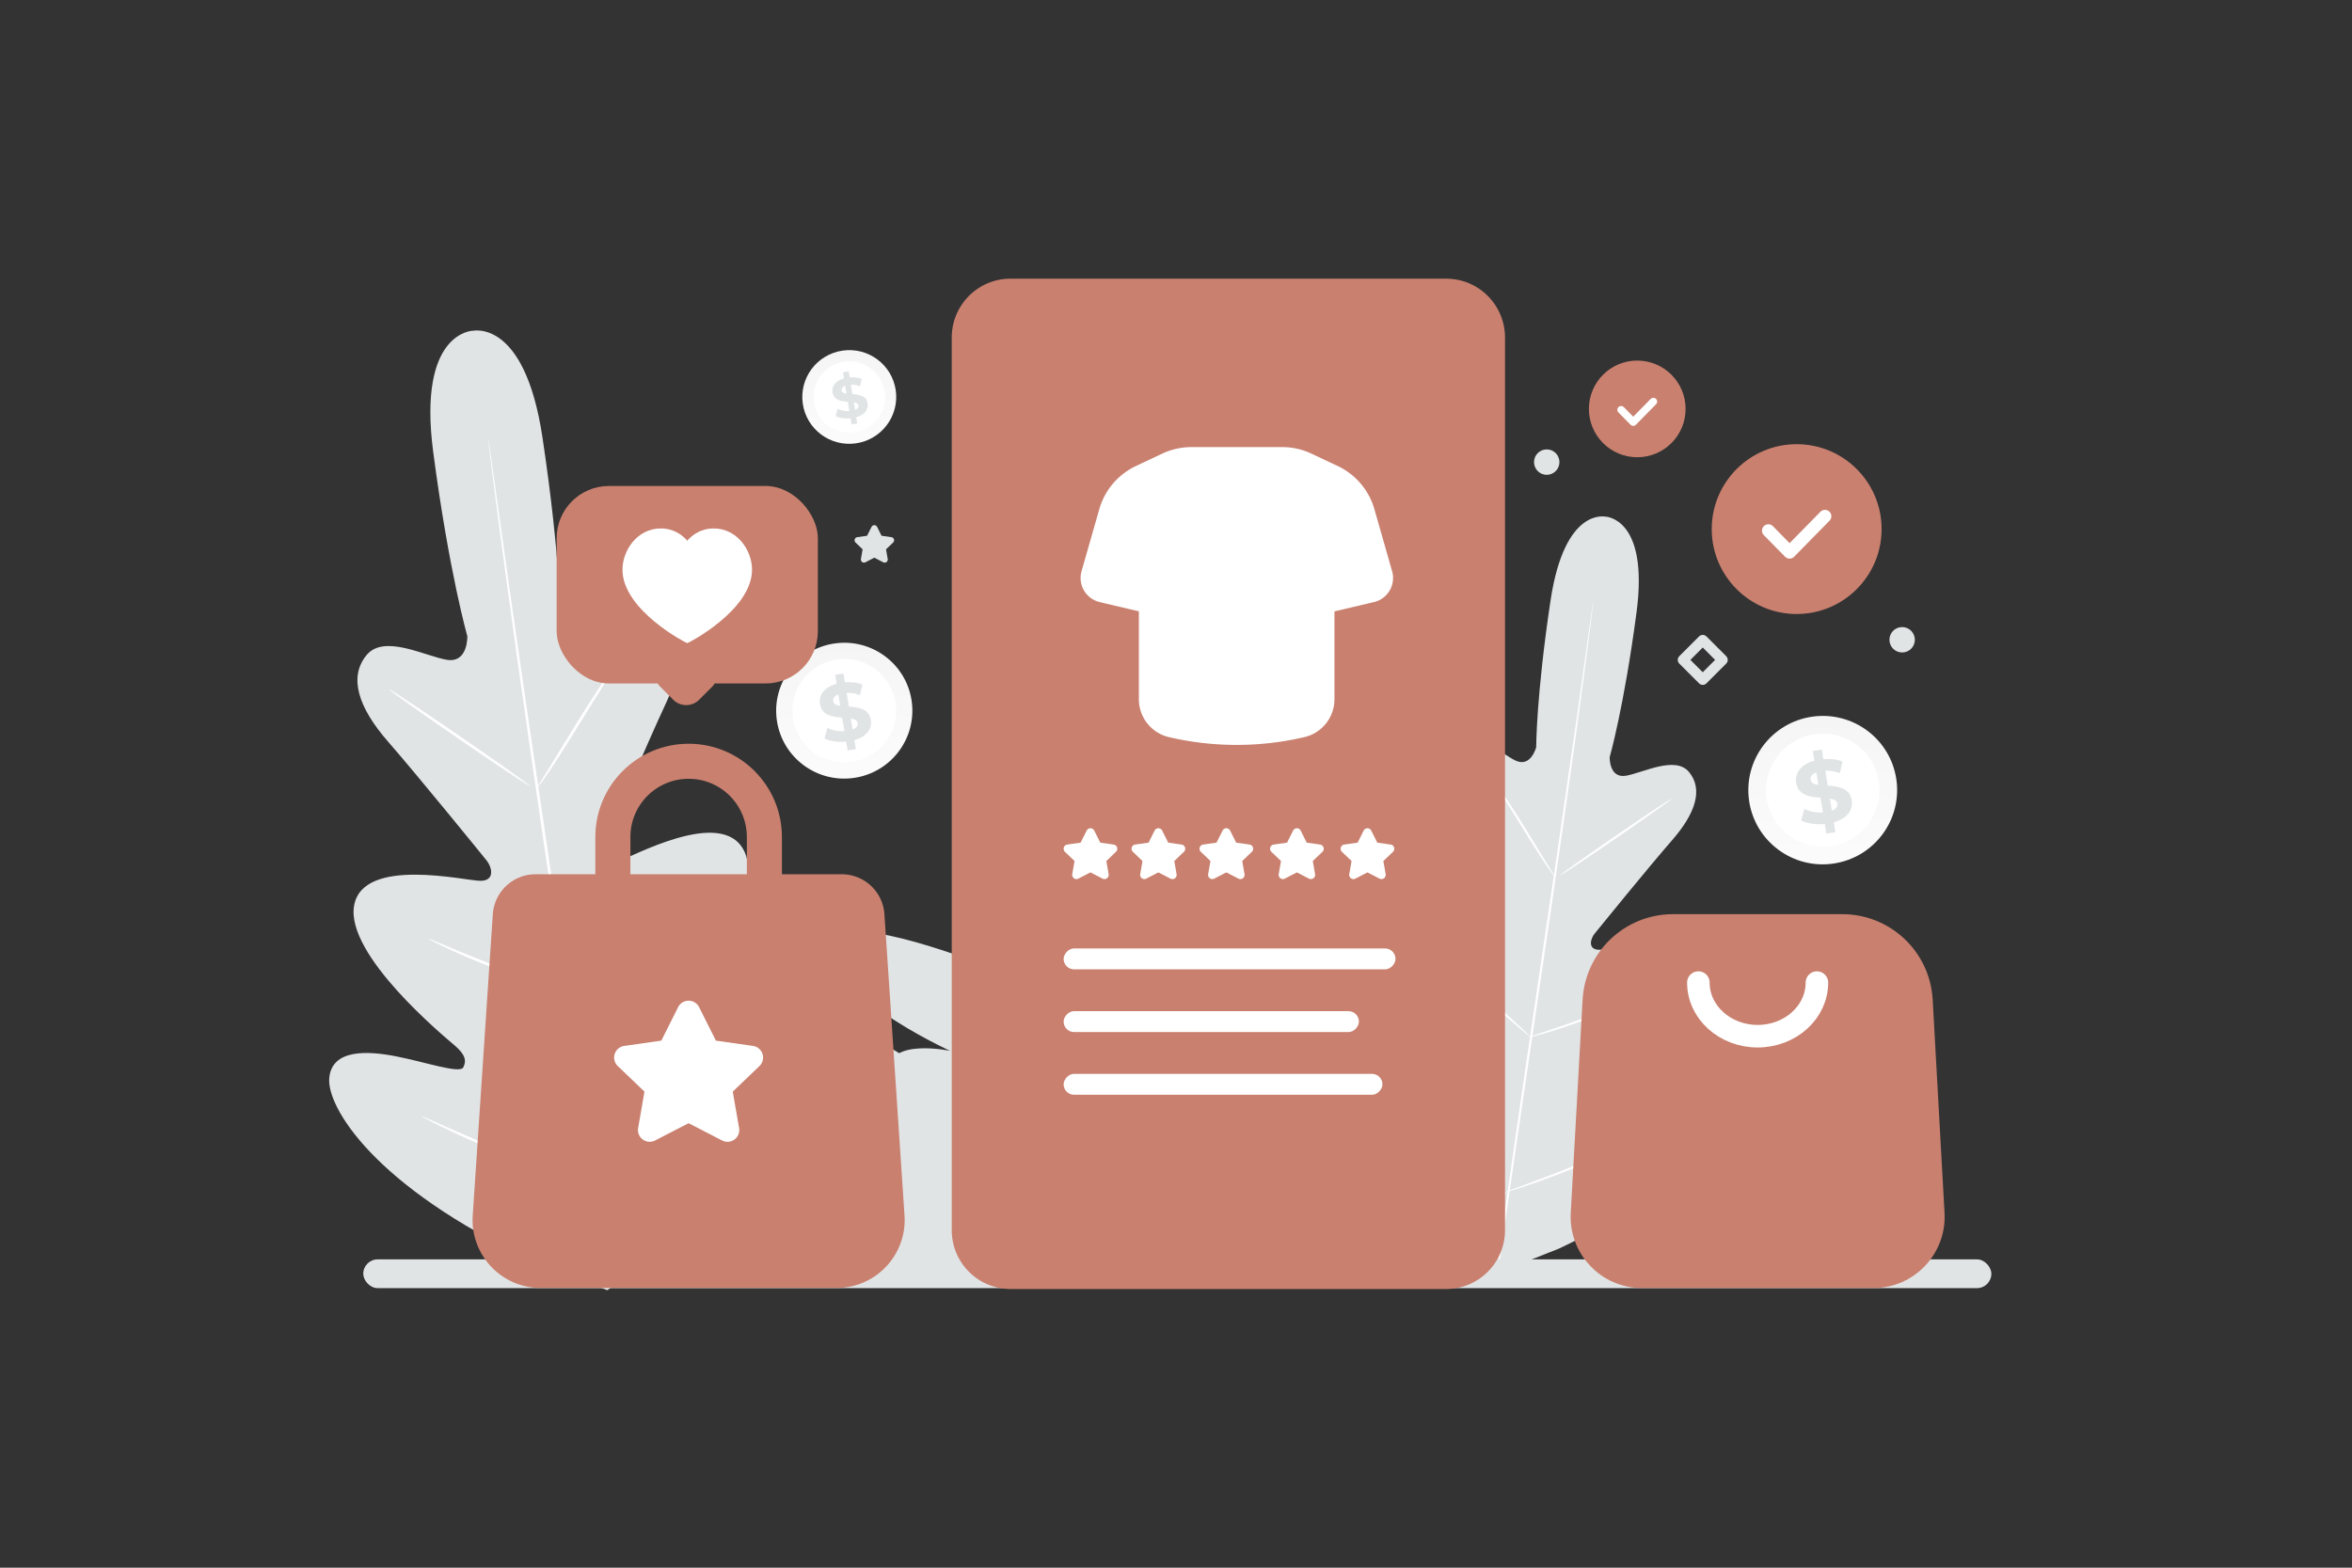 <svg width="900" height="600" viewBox="0 0 900 600" fill="none" xmlns="http://www.w3.org/2000/svg"><rect x="0" y="0" width="900" height="600" fill="#333333" stroke="none"/><path fill="transparent" d="M0 0h900v600H0z"/><rect x="139" y="482" width="623" height="11" rx="5.5" fill="#E1E4E5"/><path d="M418.257 482.381s-55.276-70.822-78.378-81.675c-24.621-11.564-3.274 28.505-3.274 28.505s-52.642-51.611-65.008-38.725c-12.366 12.886.839 24.946.839 24.946s-44.08-8.176-50.511 8.308c-9.876 25.326 62.628 37.92 62.628 37.92s-34.734-7.608-27.784 8.072c10.478 23.64 161.488 12.649 161.488 12.649z" fill="#E1E4E5"/><path d="M505.691 451.236s-18.857-86.259-38.793-98.281c-19.937-12.026-42.501 12.339-42.501 12.339s-31.395-22.28-46.201-17.442c-14.806 4.837-1.677 21.504-1.677 21.504s-50.55-19.933-56.15-10.044c-10.418 18.428 43.223 42.885 43.223 42.885s-23.572-5.01-23.398 7.528c.26 18.91 54.217 17.033 54.217 17.033s-20.775 2.557-14.604 13.834c11.072 20.24 125.884 10.644 125.884 10.644zM180.542 126.667s20.095-5.393 27.023 40.677c6.928 46.069 6.977 71.304 6.977 71.304s2.545 10.017 10.015 6.51c7.471-3.508 20.33-16.209 29.049-10.246 9.04 6.188 8.604 18.432 1.237 34.187-7.367 15.755-22.236 50.836-23.571 54.024-1.315 3.113-1.043 8.455 4.428 6.876 5.472-1.579 40.57-21.543 49.039-4.329 8.488 17.219-19.253 57.725-22.196 62.205-2.944 4.48-2.694 6.911-.765 8.91 1.928 1.999 13.1-5.825 23.308-11.103 10.209-5.278 22.983-9.588 27.043.755 4.06 10.344-4.976 44.663-55.14 88.557l-24.575 18.817-28.904-11.451c-60.357-28.273-78.554-58.751-77.514-69.811 1.041-11.06 14.502-10.458 25.781-8.217 11.279 2.241 24.179 6.659 25.478 4.202 1.299-2.456.88-4.852-3.192-8.347-4.072-3.495-41.943-34.718-38.559-53.624 3.378-18.887 42.633-9.431 48.327-9.448 5.689.002 4.457-5.196 2.338-7.827-2.166-2.684-26.189-32.279-37.623-45.38-11.44-13.081-15.248-24.739-8.276-33.188 6.713-8.158 22.602.507 30.747 1.808 8.146 1.301 7.813-9.045 7.813-9.045s-6.961-24.263-13.056-70.449c-6.095-46.187 15.215-46.467 15.215-46.467" fill="#E1E4E5"/><path d="M232.927 487.338c-4.597-33.906-11.353-80.691-19.008-132.344-7.642-51.629-14.506-98.383-19.311-132.264-2.382-16.905-4.301-30.601-5.638-40.115-.663-4.705-1.183-8.37-1.544-10.911-.177-1.209-.325-2.151-.422-2.837-.111-.631-.181-.97-.181-.97s.014.324.078.982c.078.682.184 1.632.318 2.85.319 2.549.778 6.218 1.356 10.94 1.182 9.493 2.993 23.22 5.304 40.166 4.597 33.906 11.358 80.672 18.995 132.32 7.636 51.648 14.519 98.407 19.305 132.283" fill="#fff"/><path d="M236.327 253.42c-.07-.039-.554.573-1.428 1.741-.869 1.149-2.066 2.852-3.515 4.968-2.902 4.251-6.762 10.208-10.897 16.893-4.025 6.574-7.683 12.525-10.497 17.12-1.264 2.025-2.325 3.744-3.208 5.17-.767 1.217-1.154 1.915-1.085 1.954.07.038.573-.568 1.442-1.718.85-1.154 2.048-2.856 3.483-4.996 2.869-4.28 6.646-10.299 10.757-16.971l10.613-17.029c1.264-2.025 2.344-3.739 3.227-5.165.772-1.236 1.159-1.933 1.108-1.967zm-33.491 47.46c.163-.237-11.78-8.746-26.689-18.971-14.905-10.244-27.137-18.35-27.3-18.113-.164.237 11.785 8.727 26.689 18.971 14.923 10.249 27.136 18.35 27.3 18.113zm15.309 78.786c.02-.075-.745-.36-2.117-.848-1.601-.529-3.571-1.177-5.886-1.958-4.967-1.651-11.837-3.973-19.314-6.797-7.481-2.806-14.17-5.58-19.013-7.619-2.251-.944-4.157-1.755-5.724-2.415-1.351-.563-2.121-.829-2.155-.778-.039.07.678.462 1.976 1.15 1.303.67 3.211 1.622 5.6 2.723 4.756 2.216 11.433 5.107 18.934 7.918 7.495 2.83 14.419 5.026 19.468 6.519 2.527.737 4.583 1.288 5.99 1.645 1.425.362 2.221.535 2.241.46zm39.73-36.273c-.046-.052-.645.388-1.715 1.243a307.68 307.68 0 0 0-4.395 3.691 1040.356 1040.356 0 0 0-14.258 12.466c-5.523 4.911-10.495 9.409-14.061 12.7a204.277 204.277 0 0 0-4.183 3.948c-.973.941-1.485 1.505-1.439 1.557.046.053.645-.388 1.716-1.243 1.051-.86 2.551-2.121 4.394-3.691 3.691-3.157 8.736-7.555 14.258-12.466 5.523-4.911 10.495-9.408 14.042-12.705a199.407 199.407 0 0 0 4.183-3.947c.992-.936 1.523-1.495 1.458-1.553zm22.35 67.831c-.046-.052-.82.522-2.177 1.621-1.494 1.242-3.398 2.815-5.651 4.716a1659.9 1659.9 0 0 0-18.389 15.847c-7.141 6.24-13.574 11.928-18.192 16.08a2078.05 2078.05 0 0 0-5.439 4.973c-1.259 1.185-1.947 1.882-1.901 1.935.046.052.821-.522 2.177-1.621 1.495-1.242 3.399-2.815 5.651-4.716a1649.582 1649.582 0 0 0 18.39-15.847c7.141-6.24 13.573-11.928 18.191-16.08 2.174-1.982 4.005-3.655 5.44-4.973 1.278-1.18 1.946-1.882 1.9-1.935zm-50.805 43.742c.02-.075-.936-.471-2.661-1.134-1.932-.717-4.408-1.641-7.38-2.738-6.227-2.33-14.838-5.559-24.226-9.396-9.394-3.82-17.824-7.501-23.908-10.213a1072.248 1072.248 0 0 1-7.198-3.191c-1.706-.737-2.662-1.133-2.7-1.064-.039.07.868.574 2.52 1.437 1.651.863 4.072 2.073 7.075 3.498a443.047 443.047 0 0 0 23.809 10.507 447.564 447.564 0 0 0 24.382 9.117c3.159 1.067 5.722 1.894 7.502 2.431 1.76.532 2.751.797 2.785.746z" fill="#fff"/><path d="M614.6 197.798s-15.824-4.247-21.279 32.03c-5.455 36.276-5.494 56.146-5.494 56.146s-2.003 7.888-7.886 5.126c-5.882-2.762-16.008-12.763-22.874-8.068-7.118 4.873-6.774 14.514-.973 26.92 5.8 12.406 17.508 40.029 18.56 42.54 1.035 2.451.821 6.657-3.487 5.414-4.308-1.243-31.946-16.963-38.614-3.409-6.684 13.559 15.16 45.454 17.478 48.982 2.318 3.528 2.121 5.442.602 7.016-1.518 1.574-10.315-4.587-18.354-8.743-8.038-4.156-18.097-7.549-21.294.595-3.197 8.144 3.918 35.168 43.419 69.731l19.351 14.817 22.76-9.017c47.526-22.262 61.855-46.261 61.035-54.97-.819-8.709-11.418-8.235-20.3-6.471-8.881 1.765-19.039 5.244-20.062 3.31-1.023-1.935-.692-3.822 2.514-6.574 3.206-2.752 33.026-27.337 30.362-42.224-2.66-14.872-33.57-7.426-38.054-7.439-4.479.001-3.51-4.092-1.841-6.164 1.706-2.113 20.622-25.417 29.626-35.733 9.007-10.301 12.006-19.48 6.516-26.133-5.286-6.424-17.797.399-24.211 1.423-6.414 1.025-6.152-7.122-6.152-7.122s5.481-19.105 10.281-55.473c4.799-36.369-11.981-36.589-11.981-36.589" fill="#E1E4E5"/><path d="M573.351 481.798c3.621-26.698 8.94-63.537 14.968-104.21 6.017-40.654 11.423-77.469 15.206-104.148 1.875-13.312 3.387-24.096 4.44-31.587.521-3.705.931-6.591 1.215-8.592.139-.952.256-1.693.332-2.234.088-.497.143-.764.143-.764s-.011.255-.061.774c-.062.536-.145 1.284-.251 2.244-.251 2.007-.612 4.896-1.067 8.614-.932 7.475-2.358 18.284-4.177 31.628-3.62 26.698-8.944 63.522-14.957 104.191-6.013 40.669-11.433 77.488-15.202 104.163" fill="#fff"/><path d="M570.675 297.606c.055-.031.436.451 1.124 1.371.684.905 1.627 2.245 2.768 3.912 2.285 3.347 5.324 8.038 8.58 13.301 3.17 5.177 6.05 9.863 8.266 13.481.995 1.595 1.831 2.949 2.526 4.072.604.958.909 1.507.854 1.538-.055.03-.451-.447-1.135-1.353-.67-.909-1.612-2.249-2.742-3.934-2.26-3.37-5.233-8.11-8.471-13.363l-8.357-13.409c-.995-1.595-1.846-2.944-2.541-4.067-.608-.973-.912-1.523-.872-1.549zm26.371 37.371c-.129-.186 9.276-6.886 21.016-14.938 11.736-8.066 21.367-14.449 21.496-14.262.129.186-9.28 6.871-21.016 14.938-11.75 8.07-21.367 14.449-21.496 14.262zm-12.055 62.038c-.016-.059.587-.284 1.667-.668 1.26-.416 2.812-.927 4.635-1.541 3.91-1.301 9.32-3.129 15.207-5.353 5.892-2.21 11.159-4.394 14.972-5.999 1.773-.743 3.274-1.382 4.507-1.902 1.064-.443 1.67-.653 1.697-.612.03.055-.534.363-1.556.905a113.236 113.236 0 0 1-4.41 2.144 214.157 214.157 0 0 1-14.908 6.235 223.66 223.66 0 0 1-15.33 5.133c-1.99.581-3.609 1.014-4.717 1.295-1.122.285-1.748.422-1.764.363zm-31.285-28.562c.037-.041.508.306 1.351.979.828.677 2.009 1.67 3.46 2.906a810.11 810.11 0 0 1 11.228 9.816 846.409 846.409 0 0 1 11.071 10 155.48 155.48 0 0 1 3.294 3.109c.767.741 1.17 1.185 1.133 1.226-.036.041-.508-.305-1.35-.979-.829-.677-2.01-1.67-3.461-2.906a816.749 816.749 0 0 1-11.227-9.816c-4.349-3.867-8.264-7.408-11.057-10.004a160.599 160.599 0 0 1-3.294-3.109c-.781-.737-1.199-1.177-1.148-1.222zm-17.599 53.412c.037-.042.647.41 1.715 1.275 1.177.979 2.676 2.217 4.449 3.714 3.735 3.164 8.858 7.565 14.481 12.478a1444.14 1444.14 0 0 1 14.324 12.662 1649.1 1649.1 0 0 1 4.283 3.916c.992.933 1.533 1.482 1.497 1.524-.036.041-.646-.411-1.714-1.276-1.177-.978-2.677-2.217-4.45-3.714a1302.546 1302.546 0 0 1-14.48-12.478 1457.38 1457.38 0 0 1-14.325-12.662c-1.711-1.56-3.153-2.878-4.283-3.916-1.006-.929-1.533-1.482-1.497-1.523zm40.006 34.443c-.016-.059.737-.371 2.095-.893 1.521-.565 3.471-1.293 5.811-2.156 4.904-1.835 11.684-4.377 19.077-7.399a620.685 620.685 0 0 0 18.825-8.042 860.774 860.774 0 0 0 5.668-2.512c1.343-.581 2.096-.893 2.126-.838.031.055-.683.451-1.984 1.131-1.301.68-3.207 1.632-5.572 2.755a349.078 349.078 0 0 1-18.747 8.273 352.371 352.371 0 0 1-19.199 7.179c-2.488.84-4.506 1.492-5.907 1.914-1.386.419-2.167.628-2.193.588z" fill="#fff"/><path d="M561.063 107.995a21.747 21.747 0 0 0-1.422-.457c-.16-.046-.316-.094-.475-.135-.169-.043-.338-.084-.507-.125a35.864 35.864 0 0 0-.518-.121c-.164-.036-.328-.067-.494-.099a23.737 23.737 0 0 0-1.034-.173 24.024 24.024 0 0 0-1.751-.178c-.123-.007-.246-.019-.368-.024-.36-.017-.721-.027-1.085-.027H386.67a22.202 22.202 0 0 0-4.53.458c-9.515 1.948-16.839 9.925-17.837 19.774a22.805 22.805 0 0 0-.115 2.305v341.61c0 9.755 6.181 18.059 14.833 21.198.039.014.077.026.116.038.429.152.865.292 1.304.417.159.046.316.094.477.135.169.043.338.084.506.125a15.98 15.98 0 0 0 1.013.219c.186.036.371.07.557.099l.475.075c.2.028.402.052.607.077.147.016.294.033.444.048.231.021.465.038.699.053.123.007.246.019.369.024.359.017.721.026 1.085.026h166.741a22.7 22.7 0 0 0 2.299-.115c10.581-1.077 18.995-9.511 20.07-20.119.077-.758.116-1.527.116-2.305V129.193c-.005-9.755-6.186-18.059-14.836-21.198z" fill="#c9806f"/><path fill-rule="evenodd" clip-rule="evenodd" d="M412.652 336.27a1.62 1.62 0 0 1-2.346-1.72l.874-5.011-3.681-3.527a1.621 1.621 0 0 1 .894-2.778l5.11-.731 2.307-4.602a1.62 1.62 0 0 1 2.905 0l2.307 4.602 5.11.731a1.62 1.62 0 0 1 .894 2.778l-3.681 3.527.874 5.012a1.62 1.62 0 0 1-2.346 1.72l-4.611-2.383-4.61 2.382zm26 0a1.62 1.62 0 0 1-2.346-1.72l.874-5.011-3.681-3.527a1.621 1.621 0 0 1 .894-2.778l5.11-.731 2.307-4.602a1.62 1.62 0 0 1 2.905 0l2.307 4.602 5.11.731a1.62 1.62 0 0 1 .894 2.778l-3.681 3.527.874 5.012a1.62 1.62 0 0 1-2.346 1.72l-4.611-2.383-4.61 2.382zm26 0a1.62 1.62 0 0 1-2.346-1.72l.874-5.011-3.681-3.527a1.621 1.621 0 0 1 .894-2.778l5.11-.731 2.307-4.602a1.62 1.62 0 0 1 2.905 0l2.307 4.602 5.11.731a1.62 1.62 0 0 1 .894 2.778l-3.681 3.527.874 5.012a1.62 1.62 0 0 1-2.346 1.72l-4.611-2.383-4.61 2.382zm27 0a1.62 1.62 0 0 1-2.346-1.72l.874-5.011-3.681-3.527a1.621 1.621 0 0 1 .894-2.778l5.11-.731 2.307-4.602a1.62 1.62 0 0 1 2.905 0l2.307 4.602 5.11.731a1.62 1.62 0 0 1 .894 2.778l-3.681 3.527.874 5.012a1.62 1.62 0 0 1-2.346 1.72l-4.611-2.383-4.61 2.382zm27 0a1.62 1.62 0 0 1-2.346-1.72l.874-5.011-3.681-3.527a1.621 1.621 0 0 1 .894-2.778l5.11-.731 2.307-4.602a1.62 1.62 0 0 1 2.905 0l2.307 4.602 5.11.731a1.62 1.62 0 0 1 .894 2.778l-3.681 3.527.874 5.012a1.62 1.62 0 0 1-2.346 1.72l-4.611-2.383-4.61 2.382z" fill="#fff"/><circle r="4.861" transform="matrix(1 0 0 -1 727.861 244.861)" fill="#E1E4E5"/><circle r="4.861" transform="matrix(1 0 0 -1 150.861 345.906)" fill="#E1E4E5"/><circle r="4.861" transform="matrix(1 0 0 -1 591.861 176.861)" fill="#E1E4E5"/><path clip-rule="evenodd" d="M651.561 260.122 644 252.561l7.561-7.561 7.561 7.561-7.561 7.561z" stroke="#E1E4E5" stroke-width="4" stroke-linecap="round" stroke-linejoin="round"/><path fill-rule="evenodd" clip-rule="evenodd" d="M322.089 341.313H204.916a9.657 9.657 0 0 0-9.642 9.014l-7.691 115.299c-.744 11.149 8.106 20.608 19.284 20.608h113.271c11.178 0 20.028-9.459 19.284-20.608l-7.691-115.299a9.657 9.657 0 0 0-9.642-9.014z" fill="#c9806f" stroke="#c9806f" stroke-width="13.417" stroke-linecap="round" stroke-linejoin="round"/><path fill-rule="evenodd" clip-rule="evenodd" d="M250.699 436.486a4.501 4.501 0 0 1-6.513-4.775l2.427-13.907-10.218-9.79a4.5 4.5 0 0 1 2.481-7.711l14.187-2.028 6.405-12.774a4.5 4.5 0 0 1 8.064 0l6.405 12.774 14.187 2.028a4.5 4.5 0 0 1 2.481 7.711l-10.218 9.79 2.427 13.91a4.498 4.498 0 0 1-6.513 4.775l-12.801-6.613-12.801 6.61z" fill="#fff"/><path d="M292.494 358.989v-38.645 0c0-16.009-12.975-28.985-28.984-28.985h-.01c-16.009 0-28.984 12.976-28.984 28.985v38.645" stroke="#c9806f" stroke-width="13.417" stroke-linecap="round" stroke-linejoin="round"/><path fill-rule="evenodd" clip-rule="evenodd" d="M331.165 215.193a1.194 1.194 0 0 1-1.728-1.267l.644-3.69-2.711-2.598a1.196 1.196 0 0 1 .658-2.047l3.764-.538 1.699-3.389a1.194 1.194 0 0 1 2.14 0l1.699 3.389 3.764.538a1.196 1.196 0 0 1 .658 2.047l-2.711 2.598.644 3.691a1.192 1.192 0 0 1-1.728 1.267l-3.396-1.755-3.396 1.754zm272.487 14.077a1.62 1.62 0 0 1-2.346-1.72l.874-5.011-3.681-3.527a1.621 1.621 0 0 1 .894-2.778l5.11-.731 2.307-4.602a1.62 1.62 0 0 1 2.905 0l2.307 4.602 5.11.731a1.62 1.62 0 0 1 .894 2.778l-3.681 3.527.874 5.012a1.62 1.62 0 0 1-2.346 1.72l-4.611-2.383-4.61 2.382z" fill="#E1E4E5"/><path fill-rule="evenodd" clip-rule="evenodd" d="M506.756 219.724v47.759a11.038 11.038 0 0 1-8.126 10.769 110.375 110.375 0 0 1-50.833 0 11.038 11.038 0 0 1-8.126-10.769v-47.759" fill="#fff"/><path d="M506.756 219.724v47.759a11.038 11.038 0 0 1-8.126 10.769 110.375 110.375 0 0 1-50.833 0 11.038 11.038 0 0 1-8.126-10.769v-47.759" stroke="#fff" stroke-width="7.76" stroke-linecap="round" stroke-linejoin="round"/><path fill-rule="evenodd" clip-rule="evenodd" d="m506.844 230.904 18.03-4.247a5.593 5.593 0 0 0 4.093-6.977l-6.781-23.735a22.365 22.365 0 0 0-11.978-14.089l-10.043-4.727a22.365 22.365 0 0 0-9.523-2.129h-34.724c-3.292 0-6.544.727-9.523 2.129l-10.043 4.727a22.365 22.365 0 0 0-11.978 14.089l-6.781 23.735a5.59 5.59 0 0 0 4.093 6.977l18.03 4.247" fill="#fff"/><path d="m506.844 230.904 18.03-4.247a5.593 5.593 0 0 0 4.093-6.977l-6.781-23.735a22.365 22.365 0 0 0-11.978-14.089l-10.043-4.727a22.365 22.365 0 0 0-9.523-2.129h-34.724c-3.292 0-6.544.727-9.523 2.129l-10.043 4.727a22.365 22.365 0 0 0-11.978 14.089l-6.781 23.735a5.59 5.59 0 0 0 4.093 6.977l18.03 4.247" stroke="#fff" stroke-width="7.76" stroke-linecap="round" stroke-linejoin="round"/><path fill-rule="evenodd" clip-rule="evenodd" d="M716.85 487.857h-88.571c-12.71 0-22.815-10.681-22.106-23.368l4.532-81.604c.871-15.647 13.809-27.885 29.479-27.885h64.768c15.669 0 28.608 12.238 29.479 27.885l4.532 81.596c.701 12.695-9.403 23.376-22.113 23.376z" fill="#c9806f" stroke="#c9806f" stroke-width="10.25" stroke-linecap="round" stroke-linejoin="round"/><path d="M695.248 376.063c0 11.333-10.156 20.522-22.682 20.522-12.527 0-22.683-9.189-22.683-20.522" stroke="#fff" stroke-width="8.625" stroke-linecap="round" stroke-linejoin="round"/><path d="M725.649 298.316c2.251 15.525-8.524 29.935-24.091 32.197-15.557 2.262-29.999-8.492-32.261-24.016-2.251-15.514 8.534-29.934 24.091-32.196 15.568-2.263 30.009 8.491 32.261 24.015z" fill="url(#a)"/><path d="M718.948 299.292c1.715 11.826-6.497 22.815-18.355 24.541-11.858 1.716-22.869-6.475-24.584-18.301-1.716-11.837 6.497-22.826 18.355-24.541 11.858-1.727 22.858 6.465 24.584 18.301z" fill="#fff"/><path d="m701.695 314.721.623 3.768-3.463.541-.602-3.67c-3.463.336-6.915-.195-9.053-1.353l1.225-4.396c1.937.975 4.577 1.494 7.105 1.343l-.925-5.619c-3.986-.314-8.486-.888-9.276-5.694-.59-3.562 1.57-7.037 6.938-8.499l-.613-3.735 3.464-.541.601 3.67c2.628-.206 5.267.076 7.361.953l-1.047 4.406c-1.926-.704-3.82-.996-5.579-.931l.947 5.716c3.986.271 8.407.866 9.187 5.608.568 3.508-1.559 6.95-6.893 8.433zm-5.903-14.333-.79-4.775c-1.771.693-2.328 1.776-2.15 2.891.201 1.169 1.337 1.656 2.94 1.884zm7.284 7.188c-.19-1.18-1.303-1.656-2.874-1.938l.769 4.645c1.67-.639 2.283-1.635 2.105-2.707z" fill="#E1E4E5"/><path d="M342.758 149.349c1.422 9.8-5.38 18.896-15.206 20.324-9.82 1.428-18.936-5.36-20.364-15.16-1.422-9.793 5.387-18.895 15.207-20.323 9.826-1.428 18.942 5.36 20.363 15.159z" fill="url(#b)"/><path d="M338.529 149.965c1.083 7.465-4.101 14.402-11.586 15.491-7.486 1.083-14.436-4.087-15.519-11.552-1.083-7.472 4.101-14.408 11.586-15.491 7.486-1.09 14.429 4.081 15.519 11.552z" fill="#fff"/><path d="m327.638 159.705.393 2.378-2.186.341-.38-2.316c-2.186.212-4.365-.123-5.715-.854l.774-2.775c1.223.615 2.889.943 4.484.847l-.583-3.546c-2.517-.198-5.357-.561-5.856-3.595-.372-2.248.992-4.442 4.38-5.364l-.387-2.358 2.186-.342.38 2.317c1.659-.13 3.325.048 4.647.601l-.661 2.782c-1.216-.445-2.411-.629-3.522-.588l.597 3.608c2.517.171 5.308.547 5.8 3.54.358 2.214-.984 4.387-4.351 5.324zm-3.726-9.048-.499-3.014c-1.118.437-1.469 1.121-1.357 1.825.127.738.844 1.045 1.856 1.189zm4.597 4.537c-.119-.745-.822-1.045-1.813-1.223l.485 2.932c1.054-.403 1.441-1.032 1.328-1.709z" fill="#E1E4E5"/><path d="M348.849 268.256c2.061 14.21-7.801 27.398-22.05 29.469-14.238 2.07-27.456-7.772-29.527-21.981-2.061-14.2 7.811-27.398 22.05-29.469 14.248-2.07 27.467 7.772 29.527 21.981z" fill="url(#c)"/><path d="M342.717 269.149c1.57 10.824-5.947 20.882-16.8 22.462-10.854 1.57-20.932-5.927-22.502-16.75-1.57-10.834 5.947-20.892 16.8-22.463 10.854-1.579 20.922 5.918 22.502 16.751z" fill="#fff"/><path d="m326.926 283.271.57 3.448-3.17.496-.55-3.359c-3.17.307-6.33-.179-8.287-1.239l1.121-4.023c1.774.892 4.19 1.368 6.503 1.229l-.846-5.143c-3.649-.287-7.766-.812-8.49-5.212-.54-3.26 1.437-6.441 6.35-7.778l-.561-3.419 3.17-.495.551 3.359c2.405-.189 4.821.069 6.737.872l-.958 4.033c-1.763-.644-3.496-.912-5.107-.853l.867 5.232c3.649.248 7.695.793 8.409 5.133.52 3.211-1.427 6.362-6.309 7.719zm-5.403-13.119-.723-4.37c-1.621.634-2.131 1.625-1.968 2.646.184 1.07 1.224 1.516 2.691 1.724zm6.666 6.579c-.173-1.08-1.192-1.516-2.629-1.773l.703 4.25c1.529-.584 2.09-1.496 1.926-2.477z" fill="#E1E4E5"/><rect width="122" height="8" rx="4" transform="matrix(-1 0 0 1 528.997 411)" fill="#fff"/><rect width="113" height="8" rx="4" transform="matrix(-1 0 0 1 519.997 387)" fill="#fff"/><rect width="127" height="8" rx="4" transform="matrix(-1 0 0 1 533.997 363)" fill="#fff"/><path fill-rule="evenodd" clip-rule="evenodd" d="M687.5 235c-17.948 0-32.5-14.552-32.5-32.5s14.552-32.5 32.5-32.5 32.5 14.552 32.5 32.5-14.552 32.5-32.5 32.5z" fill="#c9806f"/><path d="m698.335 197.575-13.539 13.788-8.128-8.271" stroke="#fff" stroke-width="4.883" stroke-linecap="round" stroke-linejoin="round"/><path fill-rule="evenodd" clip-rule="evenodd" d="M626.5 175c-10.217 0-18.5-8.283-18.5-18.5s8.283-18.5 18.5-18.5 18.5 8.283 18.5 18.5-8.283 18.5-18.5 18.5z" fill="#c9806f"/><path d="m632.667 153.697-7.706 7.848-4.627-4.708" stroke="#fff" stroke-width="2.892" stroke-linecap="round" stroke-linejoin="round"/><rect x="213" y="186" width="99.96" height="75.579" rx="20" fill="#c9806f"/><rect x="262.573" y="242.888" width="21.13" height="21.13" rx="7" transform="rotate(45 262.573 242.888)" fill="#c9806f"/><path fill-rule="evenodd" clip-rule="evenodd" d="M273.159 202.254c8.744 0 14.607 8.173 14.607 15.784 0 15.451-24.343 28.1-24.786 28.1-.444 0-24.787-12.649-24.787-28.1 0-7.611 5.863-15.784 14.608-15.784 4.998 0 8.281 2.482 10.179 4.693 1.897-2.211 5.18-4.693 10.179-4.693z" fill="#fff"/><defs><linearGradient id="a" x1="698.687" y1="362.666" x2="696.94" y2="212.197" gradientUnits="userSpaceOnUse"><stop stop-color="#fff"/><stop offset="1" stop-color="#EEE"/></linearGradient><linearGradient id="b" x1="325.74" y1="189.969" x2="324.636" y2="94.988" gradientUnits="userSpaceOnUse"><stop stop-color="#fff"/><stop offset="1" stop-color="#EEE"/></linearGradient><linearGradient id="c" x1="324.172" y1="327.154" x2="322.572" y2="189.433" gradientUnits="userSpaceOnUse"><stop stop-color="#fff"/><stop offset="1" stop-color="#EEE"/></linearGradient></defs></svg>